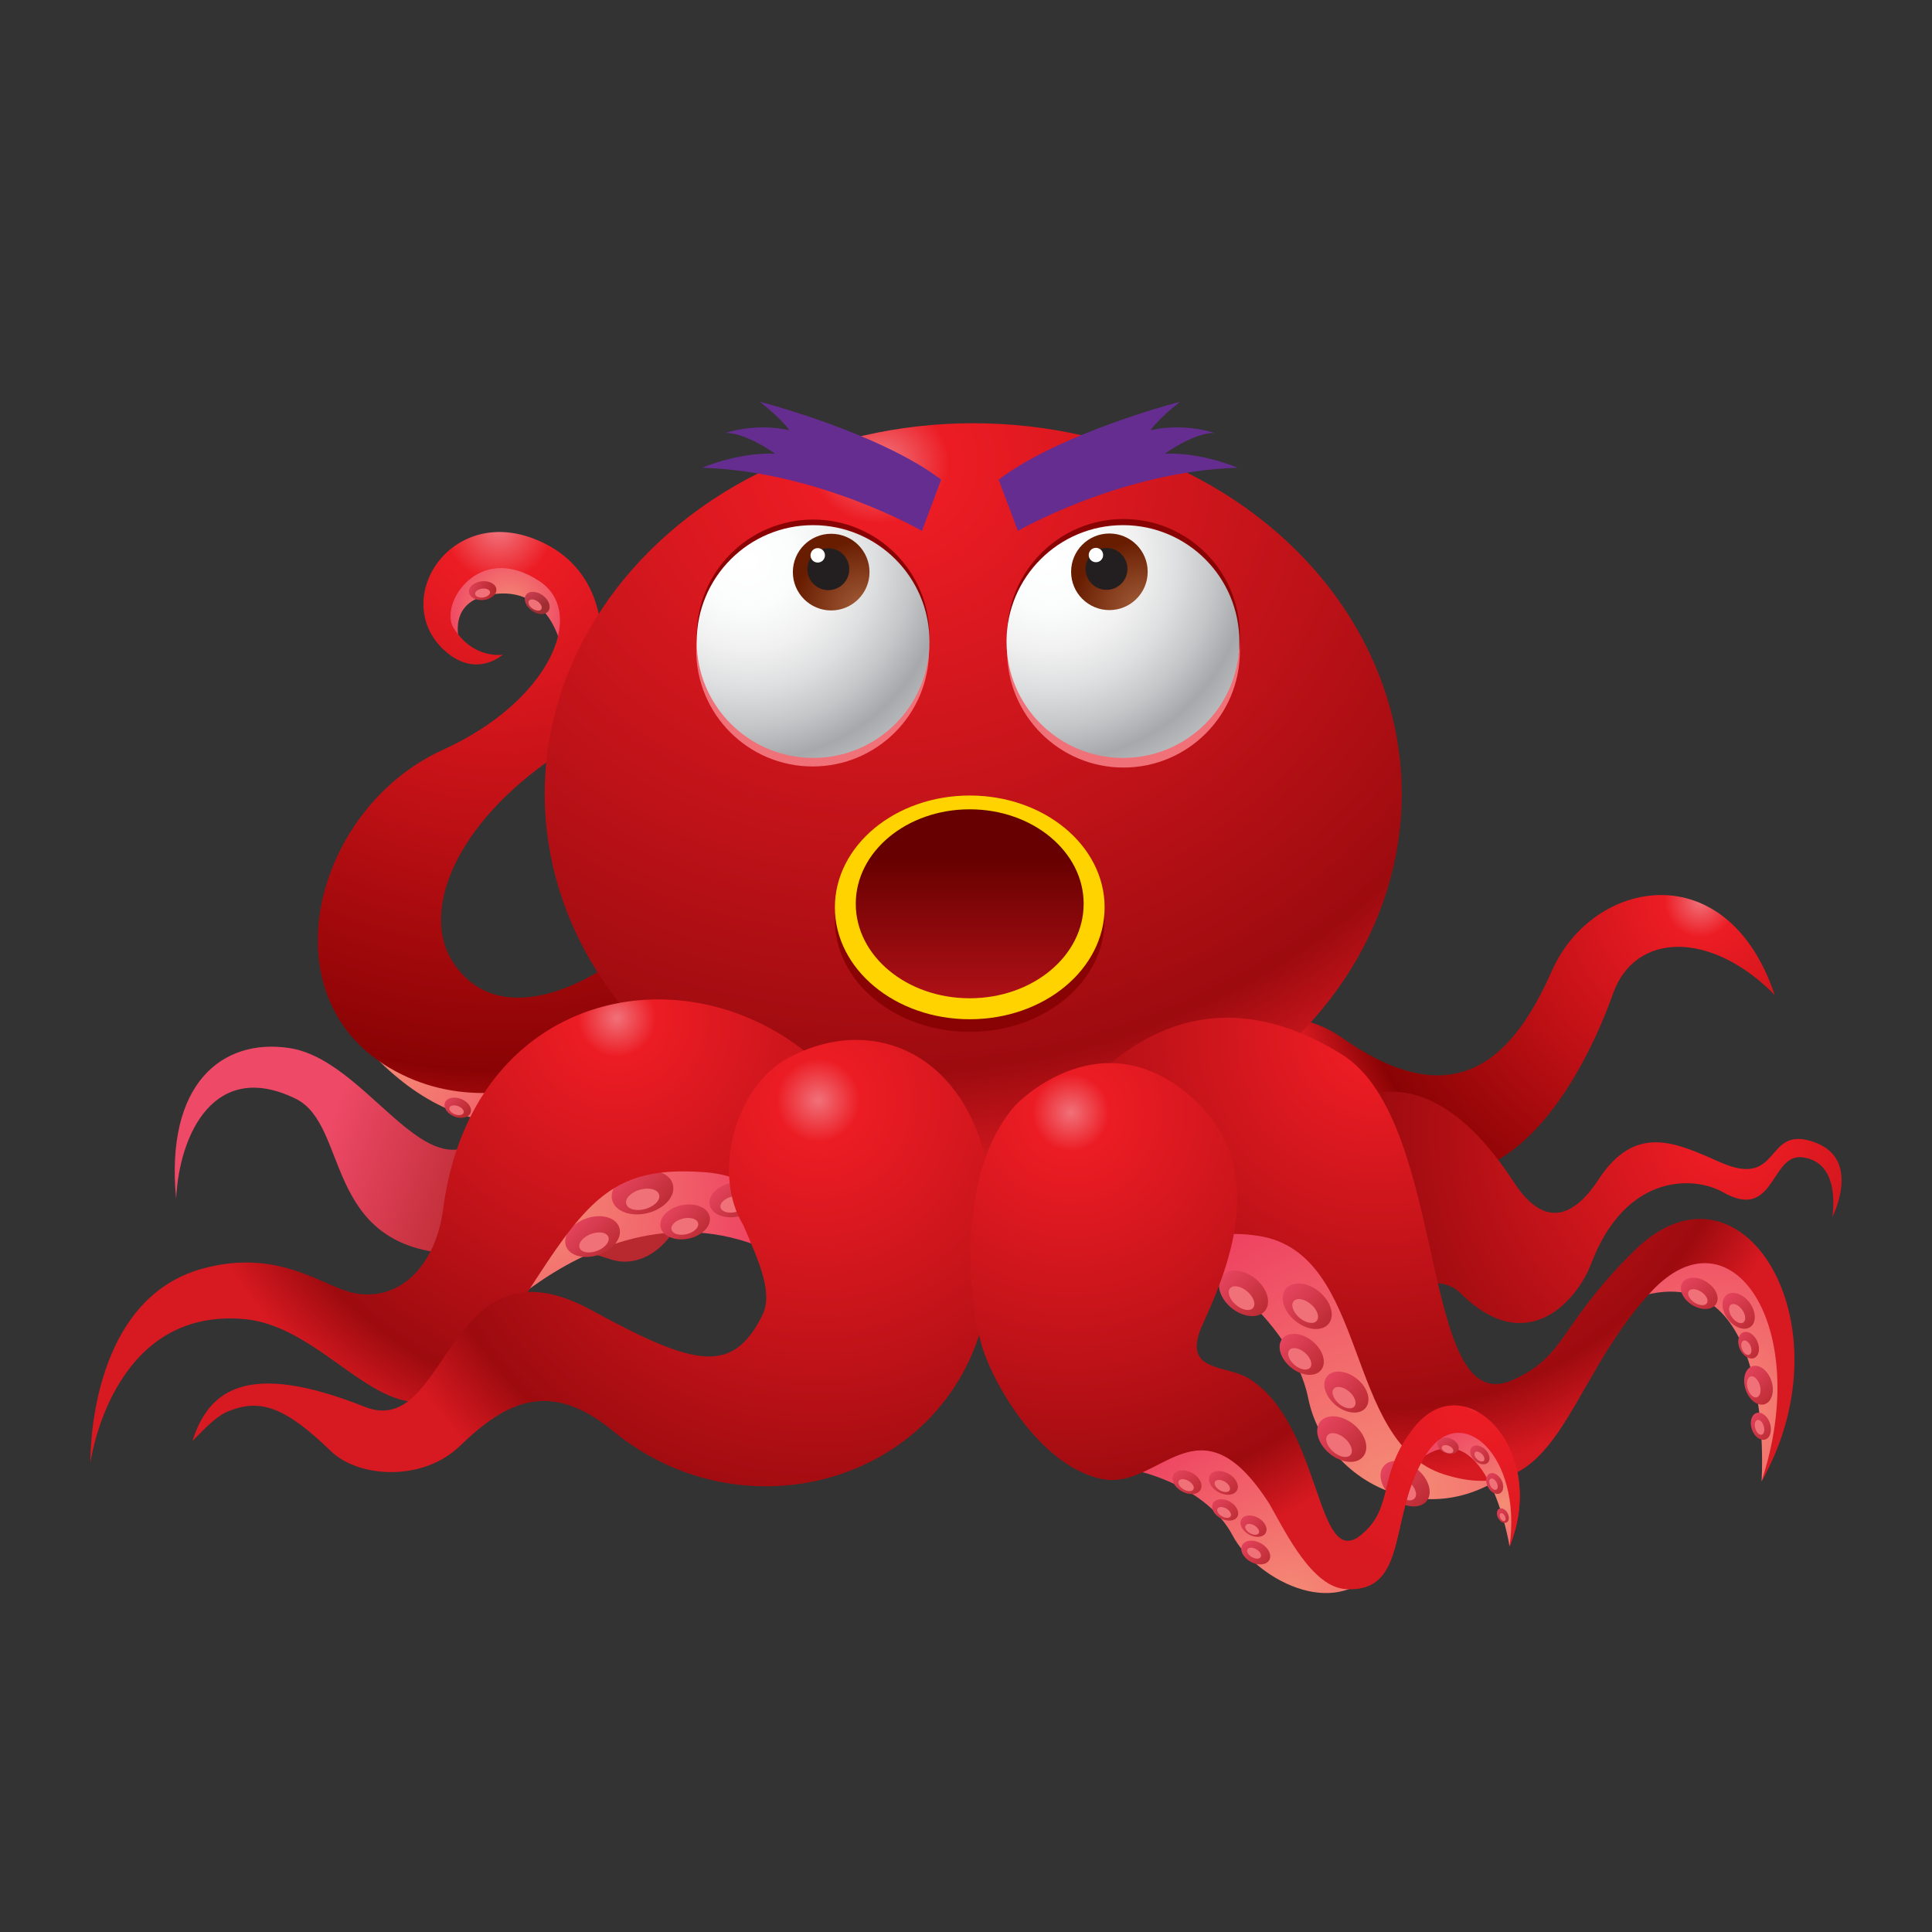 <?xml version="1.0" encoding="utf-8"?>
<!-- Generator: Adobe Illustrator 14.0.0, SVG Export Plug-In . SVG Version: 6.00 Build 43363)  -->
<!DOCTYPE svg PUBLIC "-//W3C//DTD SVG 1.1//EN" "http://www.w3.org/Graphics/SVG/1.1/DTD/svg11.dtd">
<svg version="1.1" id="图层_1" xmlns="http://www.w3.org/2000/svg" xmlns:xlink="http://www.w3.org/1999/xlink" x="0px" y="0px"
	 width="50px" height="50px" viewBox="0 0 50 50" enable-background="new 0 0 50 50" xml:space="preserve">
<rect x="0" y="0" width="50" height="50" fill="#333333" stroke="none"/>
<g>
	
		<radialGradient id="SVGID_1_" cx="27.447" cy="80.64" r="14.301" gradientTransform="matrix(0.385 0 0 0.385 22.838 10.485)" gradientUnits="userSpaceOnUse">
		<stop  offset="0" style="stop-color:#F58D76"/>
		<stop  offset="0.614" style="stop-color:#F15E69"/>
		<stop  offset="1" style="stop-color:#EE3F60"/>
	</radialGradient>
	<path fill="url(#SVGID_1_)" d="M29.549,38.097c0,0,1.686,0.386,2.351,1.641c0.581,1.098,2.623,2.224,3.705,0.87
		c-1.086-0.696-2.529-1.212-2.974-2.293C32.188,37.236,30.397,37.018,29.549,38.097z"/>
	
		<linearGradient id="SVGID_2_" gradientUnits="userSpaceOnUse" x1="21.51" y1="73.433" x2="19.23" y2="71.152" gradientTransform="matrix(0.385 0 0 0.385 22.838 10.485)">
		<stop  offset="0.006" style="stop-color:#B8292F"/>
		<stop  offset="0.841" style="stop-color:#E5445E"/>
		<stop  offset="1" style="stop-color:#EE4A67"/>
	</linearGradient>
	<path fill="url(#SVGID_2_)" d="M31.071,38.553c-0.073,0.132-0.288,0.151-0.482,0.044c-0.193-0.105-0.293-0.298-0.22-0.432
		c0.071-0.133,0.288-0.151,0.483-0.045C31.047,38.226,31.145,38.418,31.071,38.553z"/>
	<path fill="#F17179" d="M30.885,38.545c-0.036,0.063-0.15,0.062-0.254,0c-0.104-0.061-0.16-0.159-0.124-0.219
		c0.035-0.062,0.148-0.062,0.252,0.001C30.864,38.388,30.919,38.484,30.885,38.545z"/>
	
		<linearGradient id="SVGID_3_" gradientUnits="userSpaceOnUse" x1="23.951" y1="73.481" x2="21.673" y2="71.204" gradientTransform="matrix(0.385 0 0 0.385 22.838 10.485)">
		<stop  offset="0.006" style="stop-color:#B8292F"/>
		<stop  offset="0.841" style="stop-color:#E5445E"/>
		<stop  offset="1" style="stop-color:#EE4A67"/>
	</linearGradient>
	<path fill="url(#SVGID_3_)" d="M32.012,38.57c-0.073,0.132-0.288,0.153-0.483,0.046c-0.192-0.106-0.292-0.3-0.219-0.432
		c0.072-0.133,0.288-0.154,0.482-0.046C31.985,38.244,32.085,38.438,32.012,38.57z"/>
	
		<ellipse transform="matrix(0.862 0.507 -0.507 0.862 23.859 -10.73)" fill="#F17179" cx="31.636" cy="38.454" rx="0.219" ry="0.128"/>
	
		<linearGradient id="SVGID_4_" gradientUnits="userSpaceOnUse" x1="23.996" y1="75.221" x2="21.873" y2="73.098" gradientTransform="matrix(0.385 0 0 0.385 22.838 10.485)">
		<stop  offset="0.006" style="stop-color:#B8292F"/>
		<stop  offset="0.841" style="stop-color:#E5445E"/>
		<stop  offset="1" style="stop-color:#EE4A67"/>
	</linearGradient>
	<path fill="url(#SVGID_4_)" d="M32.023,39.251c-0.064,0.117-0.26,0.138-0.435,0.041c-0.174-0.096-0.262-0.27-0.196-0.39
		c0.064-0.117,0.258-0.138,0.435-0.042C31.999,38.958,32.089,39.131,32.023,39.251z"/>
	
		<ellipse transform="matrix(0.863 0.505 -0.505 0.863 24.103 -10.643)" fill="#F17179" cx="31.686" cy="39.146" rx="0.196" ry="0.115"/>
	
		<linearGradient id="SVGID_5_" gradientUnits="userSpaceOnUse" x1="25.899" y1="76.31" x2="23.78" y2="74.19" gradientTransform="matrix(0.385 0 0 0.385 22.838 10.485)">
		<stop  offset="0.006" style="stop-color:#B8292F"/>
		<stop  offset="0.841" style="stop-color:#E5445E"/>
		<stop  offset="1" style="stop-color:#EE4A67"/>
	</linearGradient>
	<path fill="url(#SVGID_5_)" d="M32.756,39.671c-0.064,0.119-0.257,0.137-0.432,0.042c-0.177-0.096-0.264-0.271-0.199-0.39
		c0.067-0.119,0.26-0.139,0.435-0.042C32.734,39.377,32.823,39.551,32.756,39.671z"/>
	
		<ellipse transform="matrix(0.861 0.509 -0.509 0.861 24.633 -10.989)" fill="#F17179" cx="32.418" cy="39.567" rx="0.197" ry="0.115"/>
	
		<linearGradient id="SVGID_6_" gradientUnits="userSpaceOnUse" x1="26.127" y1="78.162" x2="23.85" y2="75.885" gradientTransform="matrix(0.385 0 0 0.385 22.838 10.485)">
		<stop  offset="0.006" style="stop-color:#B8292F"/>
		<stop  offset="0.841" style="stop-color:#E5445E"/>
		<stop  offset="1" style="stop-color:#EE4A67"/>
	</linearGradient>
	<path fill="url(#SVGID_6_)" d="M32.85,40.372c-0.073,0.132-0.29,0.154-0.483,0.047c-0.194-0.107-0.292-0.301-0.219-0.433
		s0.288-0.153,0.483-0.047C32.823,40.047,32.921,40.24,32.85,40.372z"/>
	
		<ellipse transform="matrix(0.862 0.506 -0.506 0.862 24.841 -10.892)" fill="#F17179" cx="32.444" cy="40.222" rx="0.198" ry="0.116"/>
	
		<radialGradient id="SVGID_7_" cx="-62.252" cy="-62.038" r="10.945" gradientTransform="matrix(1 0 0 1 106.254 85.369)" gradientUnits="userSpaceOnUse">
		<stop  offset="0" style="stop-color:#F17179"/>
		<stop  offset="0.084" style="stop-color:#EC1C24"/>
		<stop  offset="0.462" style="stop-color:#BD1015"/>
		<stop  offset="0.843" style="stop-color:#8A0304"/>
		<stop  offset="0.994" style="stop-color:#D71921"/>
	</radialGradient>
	<path fill="url(#SVGID_7_)" d="M28.259,29.013c0,0,3.71-4.099,6.475-2.154c3.092,2.175,4.526,0.299,5.434-1.745
		c1.056-2.376,4.526-3.037,5.761,0.634c-1.628-1.656-3.609-1.65-4.184-0.033c-0.69,1.943-2.454,5.376-5.206,4.606
		c-4.125-1.153-5.284-0.268-5.893,1.739C30.034,34.066,28.259,29.013,28.259,29.013z"/>
	
		<radialGradient id="SVGID_8_" cx="-61.499" cy="-56.142" r="10.839" gradientTransform="matrix(1 0 0 1 106.254 85.369)" gradientUnits="userSpaceOnUse">
		<stop  offset="0" style="stop-color:#F17179"/>
		<stop  offset="0.084" style="stop-color:#EC1C24"/>
		<stop  offset="0.545" style="stop-color:#BD1218"/>
		<stop  offset="0.843" style="stop-color:#9D0B0F"/>
		<stop  offset="0.994" style="stop-color:#D71921"/>
	</radialGradient>
	<path fill="url(#SVGID_8_)" d="M34.09,29.178c0,0,2.318-2.833,5.089,1.417c0.854,1.314,1.634,0.783,2.188-0.065
		c0.966-1.479,2.021-0.95,3.156-0.449c1.609,0.707,1.12-1.006,2.447-0.516c1.223,0.449,0.449,1.932,0.449,1.932
		s0.258-1.416-0.771-1.546c-0.834-0.104-0.709,1.675-2.061,0.901c-0.729-0.414-2.513-0.515-3.414,1.868
		c-0.339,0.895-1.642,2.479-3.382,0.741c-0.81-0.813-2.801,0.58-2.801,0.58L34.09,29.178z"/>
	
		<radialGradient id="SVGID_9_" cx="-179.337" cy="-188.016" r="1.748" gradientTransform="matrix(1 0 0 1 192.493 203.717)" gradientUnits="userSpaceOnUse">
		<stop  offset="0" style="stop-color:#F58D76"/>
		<stop  offset="0.614" style="stop-color:#F15E69"/>
		<stop  offset="1" style="stop-color:#EE3F60"/>
	</radialGradient>
	<path fill="url(#SVGID_9_)" d="M11.904,16.651c0,0-0.419-1.19,0.999-1.288c1.131-0.077,1.642,0.926,1.707,1.933
		c1.127-0.74-0.258-2.608-0.258-2.608l-1.771-0.58l-1.16,0.612l-0.161,1.288L11.904,16.651z"/>
	
		<linearGradient id="SVGID_10_" gradientUnits="userSpaceOnUse" x1="-18.287" y1="47.263" x2="-29.829" y2="43.248" gradientTransform="matrix(0.385 0 0 0.385 20.143 12.025)">
		<stop  offset="0.006" style="stop-color:#B8292F"/>
		<stop  offset="0.841" style="stop-color:#E5445E"/>
		<stop  offset="1" style="stop-color:#EE4A67"/>
	</linearGradient>
	<path fill="url(#SVGID_10_)" d="M16.395,27.618c0,0-2.217-1.168-3.266,0.882c-1.716,3.353-3.351-1.029-5.641-1.377
		c-1.743-0.262-3.216,0.928-2.93,3.899c0.085-1.705,1.013-3.606,3.096-2.586c1.384,0.68,0.702,3.801,4.008,4.01
		c2.13,0.135,1.891-0.589,4.138,0.145C17.475,33.139,19.144,29.826,16.395,27.618z"/>
	
		<radialGradient id="SVGID_11_" cx="-32.643" cy="43.134" r="13.976" gradientTransform="matrix(0.385 0 0 0.385 22.838 10.485)" gradientUnits="userSpaceOnUse">
		<stop  offset="0" style="stop-color:#F58D76"/>
		<stop  offset="0.614" style="stop-color:#F15E69"/>
		<stop  offset="1" style="stop-color:#EE3F60"/>
	</radialGradient>
	<path fill="url(#SVGID_11_)" d="M15.389,28.245c-0.348-0.143-0.908-0.541-1.149-0.702c-0.544,0.557-1.09,0.94-2.035,0.62
		c-0.032-0.012-2.503-0.817-2.499-0.813C12.358,30.089,15.051,28.891,15.389,28.245z"/>
	<g>
		
			<radialGradient id="SVGID_12_" cx="-160.475" cy="-43.394" r="1.522" gradientTransform="matrix(0.234 0.251 -0.251 0.234 40.802 78.681)" gradientUnits="userSpaceOnUse">
			<stop  offset="0.19" style="stop-color:#FDCF94"/>
			<stop  offset="0.694" style="stop-color:#EDA765"/>
			<stop  offset="1" style="stop-color:#E28D47"/>
		</radialGradient>
		<path fill="url(#SVGID_12_)" d="M13.708,28.889c0.066,0.155,0.303,0.202,0.53,0.105c0.228-0.097,0.357-0.299,0.292-0.454
			c-0.066-0.155-0.303-0.202-0.53-0.105S13.643,28.735,13.708,28.889z"/>
		
			<ellipse transform="matrix(-0.91 0.414 -0.414 -0.91 38.924 49.181)" fill="#FDCF94" cx="14.138" cy="28.804" rx="0.243" ry="0.141"/>
	</g>
	<g>
		
			<linearGradient id="SVGID_13_" gradientUnits="userSpaceOnUse" x1="-22.589" y1="49.503" x2="-24.219" y2="47.873" gradientTransform="matrix(0.385 0 0 0.385 20.745 9.812)">
			<stop  offset="0.006" style="stop-color:#B8292F"/>
			<stop  offset="0.841" style="stop-color:#E5445E"/>
			<stop  offset="1" style="stop-color:#EE4A67"/>
		</linearGradient>
		<path fill="url(#SVGID_13_)" d="M11.515,28.535c-0.05,0.125,0.057,0.285,0.24,0.359c0.183,0.073,0.372,0.031,0.422-0.094
			c0.05-0.124-0.057-0.285-0.241-0.359C11.753,28.369,11.564,28.411,11.515,28.535z"/>
		
			<ellipse transform="matrix(-0.937 -0.349 0.349 -0.937 12.85 59.773)" fill="#F17179" cx="11.806" cy="28.73" rx="0.195" ry="0.114"/>
	</g>
	<g>
		
			<linearGradient id="SVGID_14_" gradientUnits="userSpaceOnUse" x1="-64.729" y1="182.83" x2="-66.36" y2="181.199" gradientTransform="matrix(0.339 -0.182 0.182 0.339 1.42 -58.437)">
			<stop  offset="0.006" style="stop-color:#B8292F"/>
			<stop  offset="0.841" style="stop-color:#E5445E"/>
			<stop  offset="1" style="stop-color:#EE4A67"/>
		</linearGradient>
		<path fill="url(#SVGID_14_)" d="M12.136,15.325c0.015,0.134,0.186,0.225,0.382,0.203c0.196-0.022,0.343-0.148,0.328-0.282
			c-0.014-0.133-0.186-0.224-0.382-0.202C12.268,15.066,12.121,15.191,12.136,15.325z"/>
		
			<ellipse transform="matrix(-0.991 0.135 -0.135 -0.991 26.934 28.883)" fill="#F17179" cx="12.484" cy="15.358" rx="0.195" ry="0.114"/>
	</g>
	<g>
		
			<linearGradient id="SVGID_15_" gradientUnits="userSpaceOnUse" x1="-26.365" y1="132.707" x2="-27.995" y2="131.077" gradientTransform="matrix(0.372 0.098 -0.098 0.372 36.787 -31.047)">
			<stop  offset="0.006" style="stop-color:#9F2D32"/>
			<stop  offset="0.609" style="stop-color:#CE3E51"/>
			<stop  offset="1" style="stop-color:#EE4A67"/>
		</linearGradient>
		<path fill="url(#SVGID_15_)" d="M13.616,15.392c-0.08,0.108-0.017,0.291,0.142,0.408c0.159,0.117,0.352,0.125,0.433,0.016
			c0.079-0.108,0.016-0.29-0.142-0.407C13.889,15.292,13.696,15.284,13.616,15.392z"/>
		
			<ellipse transform="matrix(-0.82 -0.572 0.572 -0.82 16.251 36.415)" fill="#F17179" cx="13.849" cy="15.653" rx="0.195" ry="0.114"/>
	</g>
	
		<radialGradient id="SVGID_16_" cx="-179.577" cy="-190.081" r="16.701" gradientTransform="matrix(1 0 0 1 192.493 203.717)" gradientUnits="userSpaceOnUse">
		<stop  offset="0.006" style="stop-color:#F17179"/>
		<stop  offset="0.084" style="stop-color:#EC1C24"/>
		<stop  offset="0.462" style="stop-color:#BD1015"/>
		<stop  offset="0.843" style="stop-color:#8A0304"/>
		<stop  offset="0.994" style="stop-color:#D71921"/>
	</radialGradient>
	<path fill="url(#SVGID_16_)" d="M17.313,26.407c0,0-3.839,3.224-7.233,1.229c-3.212-1.887-1.932-6.725,1.38-8.229
		c2.776-1.262,3.735-3.547,2.504-4.364c-1.577-1.047-2.604,0.596-2.227,1.205c0.512,0.825,1.275,0.695,1.275,0.695
		s-0.684,0.627-1.495-0.097c-1.498-1.337,0.232-3.983,2.608-2.766c2.262,1.157,1.564,4.536,0,5.663
		c-2.437,1.756-3.255,3.965-2.359,5.226c1.297,1.827,3.808,0.223,4.388-0.3C16.651,25.411,17.313,26.407,17.313,26.407z"/>
	
		<radialGradient id="SVGID_17_" cx="-82.634" cy="-69.09" r="19.364" gradientTransform="matrix(1.104 0 0 0.969 113.988 78.911)" gradientUnits="userSpaceOnUse">
		<stop  offset="0.006" style="stop-color:#F17179"/>
		<stop  offset="0.084" style="stop-color:#EC1C24"/>
		<stop  offset="0.545" style="stop-color:#BD1218"/>
		<stop  offset="0.843" style="stop-color:#9D0B0F"/>
		<stop  offset="0.994" style="stop-color:#D71921"/>
	</radialGradient>
	<ellipse fill="url(#SVGID_17_)" cx="25.187" cy="20.548" rx="11.09" ry="9.595"/>
	<circle fill="#F17179" cx="29.076" cy="16.852" r="3.012"/>
	<circle fill="#8A0304" cx="29.076" cy="16.444" r="3.012"/>
	
		<radialGradient id="SVGID_18_" cx="-78.645" cy="-68.436" r="5.347" gradientTransform="matrix(1.104 0 0 1.104 113.988 90.084)" gradientUnits="userSpaceOnUse">
		<stop  offset="0.006" style="stop-color:#FFFFFF"/>
		<stop  offset="0.206" style="stop-color:#FBFCFC"/>
		<stop  offset="0.386" style="stop-color:#F1F1F1"/>
		<stop  offset="0.558" style="stop-color:#DEDFE0"/>
		<stop  offset="0.724" style="stop-color:#C5C6C8"/>
		<stop  offset="0.876" style="stop-color:#A6A8AB"/>
		<stop  offset="1" style="stop-color:#BBBDBF"/>
	</radialGradient>
	<path fill="url(#SVGID_18_)" d="M29.064,19.615c1.662,0,3.01-1.348,3.01-3.012s-1.348-3.012-3.01-3.012
		c-1.667,0-3.015,1.349-3.015,3.012S27.397,19.615,29.064,19.615z"/>
	<circle fill="#F17179" cx="21.031" cy="16.823" r="3.013"/>
	<circle fill="#8A0304" cx="21.043" cy="16.458" r="3.012"/>
	
		<radialGradient id="SVGID_19_" cx="-85.72" cy="-68.436" r="5.33" gradientTransform="matrix(1.104 0 0 1.104 113.988 90.084)" gradientUnits="userSpaceOnUse">
		<stop  offset="0.006" style="stop-color:#FFFFFF"/>
		<stop  offset="0.206" style="stop-color:#FBFCFC"/>
		<stop  offset="0.386" style="stop-color:#F1F1F1"/>
		<stop  offset="0.558" style="stop-color:#DEDFE0"/>
		<stop  offset="0.724" style="stop-color:#C5C6C8"/>
		<stop  offset="0.876" style="stop-color:#A6A8AB"/>
		<stop  offset="1" style="stop-color:#BBBDBF"/>
	</radialGradient>
	<circle fill="url(#SVGID_19_)" cx="21.043" cy="16.603" r="3.012"/>
	<g>
		
			<radialGradient id="SVGID_20_" cx="-150.231" cy="-20.117" r="9.968" gradientTransform="matrix(-0.523 0.173 0.173 0.523 -30.62 73.145)" gradientUnits="userSpaceOnUse">
			<stop  offset="0" style="stop-color:#F58D76"/>
			<stop  offset="0.614" style="stop-color:#F15E69"/>
			<stop  offset="1" style="stop-color:#EE3F60"/>
		</radialGradient>
		<path fill="url(#SVGID_20_)" d="M45.589,38.336c0,0,0.414-6.036-3.335-4.722c0.29-0.436,1.805-1.47,2.72-0.899
			C45.889,33.284,46.695,36.349,45.589,38.336z"/>
		
			<radialGradient id="SVGID_21_" cx="34.46" cy="73.168" r="21.212" gradientTransform="matrix(0.385 0 0 0.385 22.838 10.485)" gradientUnits="userSpaceOnUse">
			<stop  offset="0" style="stop-color:#F58D76"/>
			<stop  offset="0.614" style="stop-color:#F15E69"/>
			<stop  offset="1" style="stop-color:#EE3F60"/>
		</radialGradient>
		<path fill="url(#SVGID_21_)" d="M30.727,32.434c0,0,2.68,1.549,3.13,3.756c0.459,2.245,3.278,3.593,5.418,1.73
			c-1.684-1.577-3.284-1.871-3.717-3.911C35.125,31.97,32.565,30.809,30.727,32.434z"/>
		
			<radialGradient id="SVGID_22_" cx="-70.594" cy="-58.651" r="11.568" gradientTransform="matrix(1 0 0 1 106.254 85.369)" gradientUnits="userSpaceOnUse">
			<stop  offset="0.006" style="stop-color:#F17179"/>
			<stop  offset="0.084" style="stop-color:#EC1C24"/>
			<stop  offset="0.545" style="stop-color:#BD1218"/>
			<stop  offset="0.843" style="stop-color:#9D0B0F"/>
			<stop  offset="0.994" style="stop-color:#D71921"/>
		</radialGradient>
		<path fill="url(#SVGID_22_)" d="M26.314,30.857c0,0,2.871-7.001,8.404-3.575c2.793,1.728,1.987,9.511,4.421,8.436
			c1.413-0.623,1.191-1.416,3.163-3.357c2.761-2.715,5.602,1.883,3.286,5.976c1.325-4.009-0.792-7.122-2.85-4.913
			c-2.247,2.411-2.369,5.677-5.363,4.734c-2.608-0.821-1.922-5.711-4.79-6.171c-3.512-0.564-4.05,3.635-4.05,3.635L26.314,30.857z"
			/>
		
			<linearGradient id="SVGID_23_" gradientUnits="userSpaceOnUse" x1="25.88" y1="61.313" x2="22.456" y2="57.89" gradientTransform="matrix(0.385 0 0 0.385 22.838 10.485)">
			<stop  offset="0.006" style="stop-color:#B8292F"/>
			<stop  offset="0.841" style="stop-color:#E5445E"/>
			<stop  offset="1" style="stop-color:#EE4A67"/>
		</linearGradient>
		<path fill="url(#SVGID_23_)" d="M32.738,33.923c-0.169,0.21-0.557,0.177-0.865-0.072c-0.307-0.251-0.416-0.622-0.245-0.83
			c0.17-0.21,0.556-0.179,0.862,0.072C32.799,33.341,32.908,33.714,32.738,33.923z"/>
		
			<ellipse transform="matrix(0.759 0.651 -0.651 0.759 29.629 -12.813)" fill="#F17179" cx="32.115" cy="33.599" rx="0.391" ry="0.227"/>
		
			<linearGradient id="SVGID_24_" gradientUnits="userSpaceOnUse" x1="30.161" y1="62.182" x2="26.733" y2="58.753" gradientTransform="matrix(0.385 0 0 0.385 22.838 10.485)">
			<stop  offset="0.006" style="stop-color:#B8292F"/>
			<stop  offset="0.841" style="stop-color:#E5445E"/>
			<stop  offset="1" style="stop-color:#EE4A67"/>
		</linearGradient>
		<path fill="url(#SVGID_24_)" d="M34.387,34.257c-0.171,0.209-0.559,0.177-0.865-0.072c-0.307-0.251-0.416-0.623-0.247-0.831
			c0.17-0.209,0.558-0.177,0.864,0.073S34.555,34.048,34.387,34.257z"/>
		
			<ellipse transform="matrix(0.759 0.651 -0.651 0.759 30.244 -13.805)" fill="#F17179" cx="33.761" cy="33.933" rx="0.391" ry="0.229"/>
		
			<linearGradient id="SVGID_25_" gradientUnits="userSpaceOnUse" x1="29.659" y1="65.279" x2="26.501" y2="62.121" gradientTransform="matrix(0.385 0 0 0.385 22.838 10.485)">
			<stop  offset="0.006" style="stop-color:#B8292F"/>
			<stop  offset="0.841" style="stop-color:#E5445E"/>
			<stop  offset="1" style="stop-color:#EE4A67"/>
		</linearGradient>
		<path fill="url(#SVGID_25_)" d="M34.189,35.457c-0.154,0.188-0.504,0.159-0.777-0.066c-0.276-0.224-0.378-0.558-0.224-0.748
			c0.154-0.188,0.502-0.159,0.777,0.066C34.242,34.935,34.342,35.271,34.189,35.457z"/>
		
			<ellipse transform="matrix(0.76 0.65 -0.65 0.76 30.938 -13.417)" fill="#F17179" cx="33.628" cy="35.166" rx="0.352" ry="0.207"/>
		
			<linearGradient id="SVGID_26_" gradientUnits="userSpaceOnUse" x1="56.156" y1="60.958" x2="53.441" y2="58.243" gradientTransform="matrix(0.385 0 0 0.385 22.838 10.485)">
			<stop  offset="0.006" style="stop-color:#B8292F"/>
			<stop  offset="0.841" style="stop-color:#E5445E"/>
			<stop  offset="1" style="stop-color:#EE4A67"/>
		</linearGradient>
		<path fill="url(#SVGID_26_)" d="M44.413,33.745c-0.104,0.166-0.381,0.176-0.623,0.026c-0.241-0.151-0.354-0.407-0.251-0.572
			c0.101-0.164,0.381-0.176,0.623-0.026C44.403,33.324,44.517,33.58,44.413,33.745z"/>
		<path fill="#F17179" d="M44.174,33.727c-0.051,0.075-0.194,0.065-0.327-0.02c-0.127-0.085-0.192-0.216-0.142-0.293
			c0.049-0.074,0.195-0.066,0.325,0.021C44.16,33.52,44.223,33.65,44.174,33.727z"/>
		
			<linearGradient id="SVGID_27_" gradientUnits="userSpaceOnUse" x1="58.794" y1="62.115" x2="56.107" y2="59.428" gradientTransform="matrix(0.385 0 0 0.385 22.838 10.485)">
			<stop  offset="0.006" style="stop-color:#B8292F"/>
			<stop  offset="0.841" style="stop-color:#E5445E"/>
			<stop  offset="1" style="stop-color:#EE4A67"/>
		</linearGradient>
		<path fill="url(#SVGID_27_)" d="M45.305,34.337c-0.156,0.117-0.418,0.025-0.589-0.202c-0.173-0.229-0.183-0.508-0.028-0.625
			c0.156-0.115,0.42-0.026,0.591,0.202C45.448,33.941,45.461,34.222,45.305,34.337z"/>
		
			<ellipse transform="matrix(0.575 0.818 -0.818 0.575 46.937 -22.305)" fill="#F17179" cx="44.926" cy="34.001" rx="0.28" ry="0.163"/>
		
			<linearGradient id="SVGID_28_" gradientUnits="userSpaceOnUse" x1="59.082" y1="70.103" x2="56.963" y2="67.983" gradientTransform="matrix(0.385 0 0 0.385 23.192 10.289)">
			<stop  offset="0.006" style="stop-color:#B8292F"/>
			<stop  offset="0.841" style="stop-color:#E5445E"/>
			<stop  offset="1" style="stop-color:#EE4A67"/>
		</linearGradient>
		<path fill="url(#SVGID_28_)" d="M45.685,37.254c-0.131,0.041-0.284-0.077-0.348-0.266c-0.063-0.189-0.008-0.379,0.122-0.42
			c0.128-0.043,0.284,0.077,0.347,0.266C45.867,37.023,45.814,37.212,45.685,37.254z"/>
		
			<ellipse transform="matrix(0.289 0.957 -0.957 0.289 67.743 -17.289)" fill="#F17179" cx="45.507" cy="36.947" rx="0.198" ry="0.114"/>
		
			<linearGradient id="SVGID_29_" gradientUnits="userSpaceOnUse" x1="69.315" y1="47.533" x2="67.198" y2="45.416" gradientTransform="matrix(0.383 -0.038 0.038 0.383 17.256 19.534)">
			<stop  offset="0.006" style="stop-color:#B8292F"/>
			<stop  offset="0.841" style="stop-color:#E5445E"/>
			<stop  offset="1" style="stop-color:#EE4A67"/>
		</linearGradient>
		<path fill="url(#SVGID_29_)" d="M45.4,35.144c-0.124,0.054-0.291-0.049-0.372-0.23c-0.079-0.183-0.045-0.376,0.081-0.431
			c0.124-0.056,0.288,0.048,0.37,0.23C45.561,34.895,45.525,35.087,45.4,35.144z"/>
		
			<ellipse transform="matrix(0.381 0.925 -0.925 0.381 60.217 -20.207)" fill="#F17179" cx="45.195" cy="34.855" rx="0.197" ry="0.117"/>
		
			<linearGradient id="SVGID_30_" gradientUnits="userSpaceOnUse" x1="60.145" y1="67.138" x2="57.419" y2="64.411" gradientTransform="matrix(0.385 0 0 0.385 22.838 10.485)">
			<stop  offset="0.006" style="stop-color:#B8292F"/>
			<stop  offset="0.841" style="stop-color:#E5445E"/>
			<stop  offset="1" style="stop-color:#EE4A67"/>
		</linearGradient>
		<path fill="url(#SVGID_30_)" d="M45.672,36.34c-0.185,0.061-0.408-0.11-0.495-0.381c-0.09-0.271-0.015-0.539,0.17-0.6
			c0.186-0.061,0.408,0.108,0.498,0.381C45.934,36.009,45.854,36.279,45.672,36.34z"/>
		
			<ellipse transform="matrix(0.287 0.958 -0.958 0.287 66.744 -17.922)" fill="#F17179" cx="45.418" cy="35.9" rx="0.282" ry="0.163"/>
		
			<linearGradient id="SVGID_31_" gradientUnits="userSpaceOnUse" x1="32.66" y1="67.814" x2="29.5" y2="64.654" gradientTransform="matrix(0.385 0 0 0.385 22.838 10.485)">
			<stop  offset="0.006" style="stop-color:#B8292F"/>
			<stop  offset="0.841" style="stop-color:#E5445E"/>
			<stop  offset="1" style="stop-color:#EE4A67"/>
		</linearGradient>
		<path fill="url(#SVGID_31_)" d="M35.345,36.433c-0.152,0.189-0.502,0.159-0.777-0.066c-0.276-0.226-0.376-0.56-0.224-0.748
			c0.154-0.188,0.501-0.157,0.777,0.068C35.397,35.909,35.496,36.243,35.345,36.433z"/>
		
			<ellipse transform="matrix(0.759 0.652 -0.652 0.759 31.947 -13.939)" fill="#F17179" cx="34.783" cy="36.141" rx="0.351" ry="0.205"/>
		
			<linearGradient id="SVGID_32_" gradientUnits="userSpaceOnUse" x1="32.482" y1="71.109" x2="29.057" y2="67.684" gradientTransform="matrix(0.385 0 0 0.385 22.838 10.485)">
			<stop  offset="0.006" style="stop-color:#B8292F"/>
			<stop  offset="0.841" style="stop-color:#E5445E"/>
			<stop  offset="1" style="stop-color:#EE4A67"/>
		</linearGradient>
		<path fill="url(#SVGID_32_)" d="M35.279,37.694c-0.168,0.212-0.556,0.178-0.862-0.07c-0.307-0.25-0.418-0.621-0.248-0.833
			c0.171-0.209,0.559-0.174,0.865,0.073C35.34,37.114,35.45,37.486,35.279,37.694z"/>
		
			<ellipse transform="matrix(0.758 0.653 -0.653 0.758 32.79 -13.561)" fill="#F17179" cx="34.656" cy="37.373" rx="0.391" ry="0.228"/>
		
			<linearGradient id="SVGID_33_" gradientUnits="userSpaceOnUse" x1="36.742" y1="74.108" x2="33.311" y2="70.677" gradientTransform="matrix(0.385 0 0 0.385 22.838 10.485)">
			<stop  offset="0.006" style="stop-color:#B8292F"/>
			<stop  offset="0.841" style="stop-color:#E5445E"/>
			<stop  offset="1" style="stop-color:#EE4A67"/>
		</linearGradient>
		<path fill="url(#SVGID_33_)" d="M36.92,38.849c-0.171,0.209-0.559,0.177-0.865-0.073s-0.418-0.621-0.248-0.83
			c0.171-0.211,0.559-0.177,0.865,0.073C36.979,38.267,37.09,38.64,36.92,38.849z"/>
		
			<ellipse transform="matrix(0.759 0.651 -0.651 0.759 33.846 -14.348)" fill="#F17179" cx="36.296" cy="38.525" rx="0.391" ry="0.228"/>
	</g>
	
		<radialGradient id="SVGID_34_" cx="-23.402" cy="53.381" r="15.927" gradientTransform="matrix(0.385 0 0 0.385 22.838 10.485)" gradientUnits="userSpaceOnUse">
		<stop  offset="0" style="stop-color:#F58D76"/>
		<stop  offset="0.614" style="stop-color:#F15E69"/>
		<stop  offset="1" style="stop-color:#EE3F60"/>
	</radialGradient>
	<path fill="url(#SVGID_34_)" d="M19.641,28.846c0,0,3.053-3.427,2.986,5.678c-5.024-5.894-10.176-0.066-10.176-0.066l0.042-2.713
		C12.493,31.744,15.392,28.268,19.641,28.846z"/>
	
		<radialGradient id="SVGID_35_" cx="-217.95" cy="46.985" r="1.522" gradientTransform="matrix(-0.156 0.675 -0.675 -0.156 19.318 187.122)" gradientUnits="userSpaceOnUse">
		<stop  offset="0.19" style="stop-color:#FDCF94"/>
		<stop  offset="0.694" style="stop-color:#EDA765"/>
		<stop  offset="1" style="stop-color:#E28D47"/>
	</radialGradient>
	<path fill="url(#SVGID_35_)" d="M20.244,32.362c-0.184,0.284,0.004,0.736,0.423,1.007c0.417,0.27,0.906,0.26,1.09-0.026
		c0.186-0.284-0.003-0.733-0.421-1.006C20.918,32.066,20.43,32.076,20.244,32.362z"/>
	
		<ellipse transform="matrix(-0.853 -0.521 0.521 -0.853 21.494 72.011)" fill="#FDCF94" cx="20.874" cy="32.983" rx="0.492" ry="0.287"/>
	
		<linearGradient id="SVGID_36_" gradientUnits="userSpaceOnUse" x1="-10.498" y1="55.461" x2="-13.293" y2="52.667" gradientTransform="matrix(0.385 0 0 0.385 23.542 10.195)">
		<stop  offset="0.006" style="stop-color:#B8292F"/>
		<stop  offset="0.841" style="stop-color:#E5445E"/>
		<stop  offset="1" style="stop-color:#EE4A67"/>
	</linearGradient>
	<path fill="url(#SVGID_36_)" d="M18.367,31.182c0.051,0.24,0.375,0.375,0.726,0.302c0.352-0.073,0.596-0.327,0.545-0.566
		c-0.049-0.238-0.375-0.374-0.726-0.299C18.56,30.69,18.316,30.942,18.367,31.182z"/>
	
		<ellipse transform="matrix(-0.973 0.233 -0.233 -0.973 44.748 57.079)" fill="#F17179" cx="19.004" cy="31.182" rx="0.354" ry="0.205"/>
	
		<linearGradient id="SVGID_37_" gradientUnits="userSpaceOnUse" x1="-23.479" y1="50.273" x2="-26.268" y2="47.482" gradientTransform="matrix(0.385 0 0 0.385 27.268 12.765)">
		<stop  offset="0.006" style="stop-color:#B8292F"/>
		<stop  offset="0.841" style="stop-color:#E5445E"/>
		<stop  offset="1" style="stop-color:#EE4A67"/>
	</linearGradient>
	<path fill="url(#SVGID_37_)" d="M17.095,31.756c0.051,0.238,0.376,0.372,0.727,0.299c0.35-0.073,0.595-0.326,0.545-0.566
		c-0.05-0.238-0.375-0.372-0.726-0.299C17.289,31.263,17.046,31.516,17.095,31.756z"/>
	
		<ellipse transform="matrix(-0.973 0.233 -0.233 -0.973 42.374 58.502)" fill="#F17179" cx="17.732" cy="31.753" rx="0.354" ry="0.207"/>
	
		<linearGradient id="SVGID_38_" gradientUnits="userSpaceOnUse" x1="-6.085" y1="65.593" x2="-9.381" y2="62.297" gradientTransform="matrix(0.385 0 0 0.385 19.566 6.197)">
		<stop  offset="0.006" style="stop-color:#B8292F"/>
		<stop  offset="0.841" style="stop-color:#E5445E"/>
		<stop  offset="1" style="stop-color:#EE4A67"/>
	</linearGradient>
	<path fill="url(#SVGID_38_)" d="M15.842,31.056c0.075,0.296,0.487,0.446,0.922,0.337c0.434-0.111,0.726-0.438,0.651-0.736
		c-0.074-0.296-0.487-0.445-0.922-0.337C16.059,30.43,15.767,30.759,15.842,31.056z"/>
	
		<ellipse transform="matrix(-0.962 0.272 -0.272 -0.962 41.075 56.355)" fill="#F17179" cx="16.637" cy="31.021" rx="0.442" ry="0.259"/>
	
		<linearGradient id="SVGID_39_" gradientUnits="userSpaceOnUse" x1="-18.488" y1="59.933" x2="-21.486" y2="56.934" gradientTransform="matrix(0.385 0 0 0.385 22.99 9.467)">
		<stop  offset="0.006" style="stop-color:#B8292F"/>
		<stop  offset="0.841" style="stop-color:#E5445E"/>
		<stop  offset="1" style="stop-color:#EE4A67"/>
	</linearGradient>
	<path fill="url(#SVGID_39_)" d="M14.646,32.245c0.091,0.259,0.474,0.359,0.854,0.228c0.381-0.134,0.616-0.451,0.525-0.71
		c-0.091-0.261-0.474-0.363-0.854-0.229C14.79,31.666,14.554,31.986,14.646,32.245z"/>
	
		<ellipse transform="matrix(-0.934 0.356 -0.356 -0.934 41.159 56.715)" fill="#F17179" cx="15.355" cy="32.149" rx="0.399" ry="0.232"/>
	
		<radialGradient id="SVGID_40_" cx="-90.29" cy="-59.027" r="11.996" gradientTransform="matrix(1 0 0 1 106.254 85.369)" gradientUnits="userSpaceOnUse">
		<stop  offset="0" style="stop-color:#F17179"/>
		<stop  offset="0.084" style="stop-color:#EC1C24"/>
		<stop  offset="0.545" style="stop-color:#BD1218"/>
		<stop  offset="0.843" style="stop-color:#9D0B0F"/>
		<stop  offset="0.994" style="stop-color:#D71921"/>
	</radialGradient>
	<path fill="url(#SVGID_40_)" d="M23.591,34.569c-0.218,0.003-0.868,0.629-1.448,0.436c0,0-0.868-4.443-3.896-4.668
		c-2.745-0.205-3.21,0.984-5.474,4.476c-2.318,3.575-3.866-0.455-6.472-0.677c-3.43-0.29-3.961,3.721-3.961,3.721
		s-0.097-4.203,2.898-5.024c1.979-0.543,3.11,0.461,3.913,0.629c1.16,0.241,2.12-0.671,2.318-2.173
		C12.58,22.866,24.315,24.475,23.591,34.569z"/>
	
		<radialGradient id="SVGID_41_" cx="-85.076" cy="-56.891" r="12.783" gradientTransform="matrix(1 0 0 1 106.254 85.369)" gradientUnits="userSpaceOnUse">
		<stop  offset="0" style="stop-color:#F17179"/>
		<stop  offset="0.084" style="stop-color:#EC1C24"/>
		<stop  offset="0.545" style="stop-color:#BD1218"/>
		<stop  offset="0.843" style="stop-color:#9D0B0F"/>
		<stop  offset="0.994" style="stop-color:#D71921"/>
	</radialGradient>
	<path fill="url(#SVGID_41_)" d="M20.405,27.375c2.775-1.48,6.037,0.602,5.167,6.205c-0.724,4.678-6.193,6.35-9.708,3.454
		c-1.642-1.352-2.781-0.753-3.96,0.386c-0.966,0.935-2.631,0.829-3.348,0.129c-1.191-1.157-1.836-1.353-2.641-1.028
		c-0.313,0.125-0.58,0.417-0.934,0.771c0.418-1.32,1.417-2.094,4.46-0.883c2.2,0.875,2.077-4.575,5.875-2.498
		c2.681,1.466,3.643,1.667,4.412,0.13c0.29-0.58-0.092-1.401-0.484-2.32C18.41,30.373,19.027,28.109,20.405,27.375z"/>
	
		<radialGradient id="SVGID_42_" cx="-78.541" cy="-56.575" r="11.833" gradientTransform="matrix(1 0 0 1 106.254 85.369)" gradientUnits="userSpaceOnUse">
		<stop  offset="0" style="stop-color:#F17179"/>
		<stop  offset="0.084" style="stop-color:#EC1C24"/>
		<stop  offset="0.545" style="stop-color:#BD1218"/>
		<stop  offset="0.843" style="stop-color:#9D0B0F"/>
		<stop  offset="0.994" style="stop-color:#D71921"/>
	</radialGradient>
	<path fill="url(#SVGID_42_)" d="M36.601,36.938c-0.966,1.21-0.499,2.055-1.352,2.769c-1.206,1.014-1.013-2.82-2.915-4.023
		c-0.604-0.384-1.786-0.146-1.208-1.413c0.725-1.582,1.811-4.281-0.529-6.074c-2.271-1.739-4.3,0.387-4.3,0.387
		c-1.305,1.425-1.399,4.25-0.918,6.134c0.267,1.038,1.56,3.276,3.178,3.565c1.476,0.262,2.475-2.214,4.297,0.641
		c0.425,0.747,1.104,2.152,1.978,2.202c1.674,0.097,1.073-1.989,2.099-3.52c0.903-1.349,2.464,0.076,2.138,2.416
		C40.086,37.516,37.914,35.295,36.601,36.938z"/>
	
		<radialGradient id="SVGID_43_" cx="41.81" cy="73.868" r="6.842" gradientTransform="matrix(0.385 0 0 0.385 22.838 10.485)" gradientUnits="userSpaceOnUse">
		<stop  offset="0" style="stop-color:#F58D76"/>
		<stop  offset="0.614" style="stop-color:#F15E69"/>
		<stop  offset="1" style="stop-color:#EE3F60"/>
	</radialGradient>
	<path fill="url(#SVGID_43_)" d="M39.067,40.021c0,0-0.566-3.545-2.311-2.263c0.118-0.271,0.601-1.111,1.407-0.77
		C38.72,37.224,39.477,38.816,39.067,40.021z"/>
	
		<linearGradient id="SVGID_44_" gradientUnits="userSpaceOnUse" x1="38.832" y1="70.766" x2="36.991" y2="68.925" gradientTransform="matrix(0.385 0 0 0.385 22.838 10.485)">
		<stop  offset="0.006" style="stop-color:#B8292F"/>
		<stop  offset="0.841" style="stop-color:#E5445E"/>
		<stop  offset="1" style="stop-color:#EE4A67"/>
	</linearGradient>
	<path fill="url(#SVGID_44_)" d="M37.743,37.522c-0.04,0.1-0.192,0.135-0.341,0.076c-0.15-0.06-0.237-0.188-0.196-0.29
		c0.04-0.099,0.192-0.135,0.341-0.076C37.695,37.292,37.782,37.42,37.743,37.522z"/>
	
		<ellipse transform="matrix(0.921 0.391 -0.391 0.921 17.61 -11.656)" fill="#F17179" cx="37.464" cy="37.473" rx="0.158" ry="0.093"/>
	
		<linearGradient id="SVGID_45_" gradientUnits="userSpaceOnUse" x1="40.942" y1="71.351" x2="39.16" y2="69.568" gradientTransform="matrix(0.385 0 0 0.385 22.838 10.485)">
		<stop  offset="0.006" style="stop-color:#B8292F"/>
		<stop  offset="0.841" style="stop-color:#E5445E"/>
		<stop  offset="1" style="stop-color:#EE4A67"/>
	</linearGradient>
	<path fill="url(#SVGID_45_)" d="M38.509,37.849c-0.073,0.078-0.228,0.055-0.345-0.052c-0.116-0.109-0.15-0.263-0.077-0.341
		c0.072-0.081,0.229-0.058,0.345,0.052C38.55,37.616,38.584,37.769,38.509,37.849z"/>
	
		<ellipse transform="matrix(0.715 0.699 -0.699 0.715 37.279 -16.01)" fill="#F17179" cx="38.268" cy="37.701" rx="0.158" ry="0.092"/>
	
		<linearGradient id="SVGID_46_" gradientUnits="userSpaceOnUse" x1="42.352" y1="75.291" x2="40.855" y2="73.794" gradientTransform="matrix(0.385 0 0 0.385 22.838 10.485)">
		<stop  offset="0.006" style="stop-color:#B8292F"/>
		<stop  offset="0.841" style="stop-color:#E5445E"/>
		<stop  offset="1" style="stop-color:#EE4A67"/>
	</linearGradient>
	<path fill="url(#SVGID_46_)" d="M38.992,39.4c-0.067,0.038-0.165-0.012-0.218-0.11s-0.042-0.206,0.024-0.243
		c0.067-0.036,0.165,0.015,0.218,0.112C39.069,39.258,39.059,39.365,38.992,39.4z"/>
	
		<ellipse transform="matrix(0.46 0.888 -0.888 0.46 55.865 -13.304)" fill="#F17179" cx="38.864" cy="39.25" rx="0.111" ry="0.064"/>
	
		<linearGradient id="SVGID_47_" gradientUnits="userSpaceOnUse" x1="41.968" y1="73.301" x2="40.133" y2="71.466" gradientTransform="matrix(0.385 0 0 0.385 22.838 10.485)">
		<stop  offset="0.006" style="stop-color:#B8292F"/>
		<stop  offset="0.841" style="stop-color:#E5445E"/>
		<stop  offset="1" style="stop-color:#EE4A67"/>
	</linearGradient>
	<path fill="url(#SVGID_47_)" d="M38.819,38.646c-0.096,0.052-0.233-0.02-0.311-0.16c-0.075-0.139-0.061-0.294,0.036-0.346
		c0.094-0.052,0.233,0.019,0.311,0.158C38.931,38.439,38.917,38.595,38.819,38.646z"/>
	
		<ellipse transform="matrix(0.457 0.889 -0.889 0.457 55.158 -13.501)" fill="#F17179" cx="38.638" cy="38.43" rx="0.158" ry="0.092"/>
	
		<radialGradient id="SVGID_48_" cx="-68.001" cy="-49.249" r="5.324" gradientTransform="matrix(1 0 0 1 106.254 85.369)" gradientUnits="userSpaceOnUse">
		<stop  offset="0" style="stop-color:#F17179"/>
		<stop  offset="0.084" style="stop-color:#EC1C24"/>
		<stop  offset="0.994" style="stop-color:#D71921"/>
	</radialGradient>
	<path fill="url(#SVGID_48_)" d="M36.601,36.938c-0.966,1.21-0.499,2.055-1.352,2.769c-0.03,0.026-0.059,0.047-0.09,0.066v1.337
		c1.265-0.19,0.82-2.085,1.771-3.505c0.903-1.349,2.464,0.076,2.138,2.416C40.086,37.516,37.914,35.295,36.601,36.938z"/>
	<g>
		
			<radialGradient id="SVGID_49_" cx="-166.938" cy="9.361" r="1.412" gradientTransform="matrix(1.232 0 0 1.232 235.173 4.202)" gradientUnits="userSpaceOnUse">
			<stop  offset="0.006" style="stop-color:#A15C38"/>
			<stop  offset="0.753" style="stop-color:#772D0F"/>
			<stop  offset="1" style="stop-color:#681D00"/>
		</radialGradient>
		<circle fill="url(#SVGID_49_)" cx="28.711" cy="14.798" r="0.991"/>
		<circle fill="#231F20" cx="28.636" cy="14.723" r="0.542"/>
		<path fill="#FFFFFF" d="M28.364,14.55c0.102,0,0.185-0.081,0.185-0.186c0-0.103-0.083-0.186-0.185-0.186
			c-0.105,0-0.188,0.083-0.188,0.186C28.177,14.469,28.259,14.55,28.364,14.55z"/>
	</g>
	<g>
		
			<radialGradient id="SVGID_50_" cx="-149.498" cy="9.34" r="1.415" gradientTransform="matrix(1.232 0 0 1.232 206.482 4.235)" gradientUnits="userSpaceOnUse">
			<stop  offset="0.006" style="stop-color:#A15C38"/>
			<stop  offset="0.753" style="stop-color:#772D0F"/>
			<stop  offset="1" style="stop-color:#681D00"/>
		</radialGradient>
		<circle fill="url(#SVGID_50_)" cx="21.511" cy="14.806" r="0.992"/>
		<circle fill="#231F20" cx="21.437" cy="14.731" r="0.542"/>
		<circle fill="#FFFFFF" cx="21.163" cy="14.372" r="0.187"/>
	</g>
	<ellipse fill="#8A0304" cx="25.097" cy="23.812" rx="3.49" ry="2.893"/>
	<ellipse fill="#FFD300" cx="25.097" cy="23.483" rx="3.49" ry="2.895"/>
	
		<linearGradient id="SVGID_51_" gradientUnits="userSpaceOnUse" x1="110.434" y1="2.819" x2="110.434" y2="-0.484" gradientTransform="matrix(1.12 0 0 1.12 -98.612 22.768)">
		<stop  offset="0" style="stop-color:#B01117"/>
		<stop  offset="0.654" style="stop-color:#810608"/>
		<stop  offset="1" style="stop-color:#670000"/>
	</linearGradient>
	<ellipse fill="url(#SVGID_51_)" cx="25.096" cy="23.39" rx="2.949" ry="2.445"/>
	<path fill="#652D90" d="M25.845,12.413l0.497,1.327c0,0,2.668-1.541,5.689-1.635c0,0-0.909-0.398-1.883-0.365
		c0,0,0.738-0.537,1.276-0.537c0,0-0.773-0.269-1.648-0.068c0,0,0.136-0.235,0.762-0.738C30.538,10.397,27.454,11.193,25.845,12.413
		z"/>
	<path fill="#652D90" d="M24.358,12.413l-0.497,1.327c0,0-2.665-1.541-5.689-1.635c0,0,0.91-0.398,1.886-0.365
		c0,0-0.74-0.537-1.278-0.537c0,0,0.773-0.269,1.646-0.068c0,0-0.134-0.235-0.761-0.738C19.666,10.397,22.75,11.193,24.358,12.413z"
		/>
</g>
</svg>

